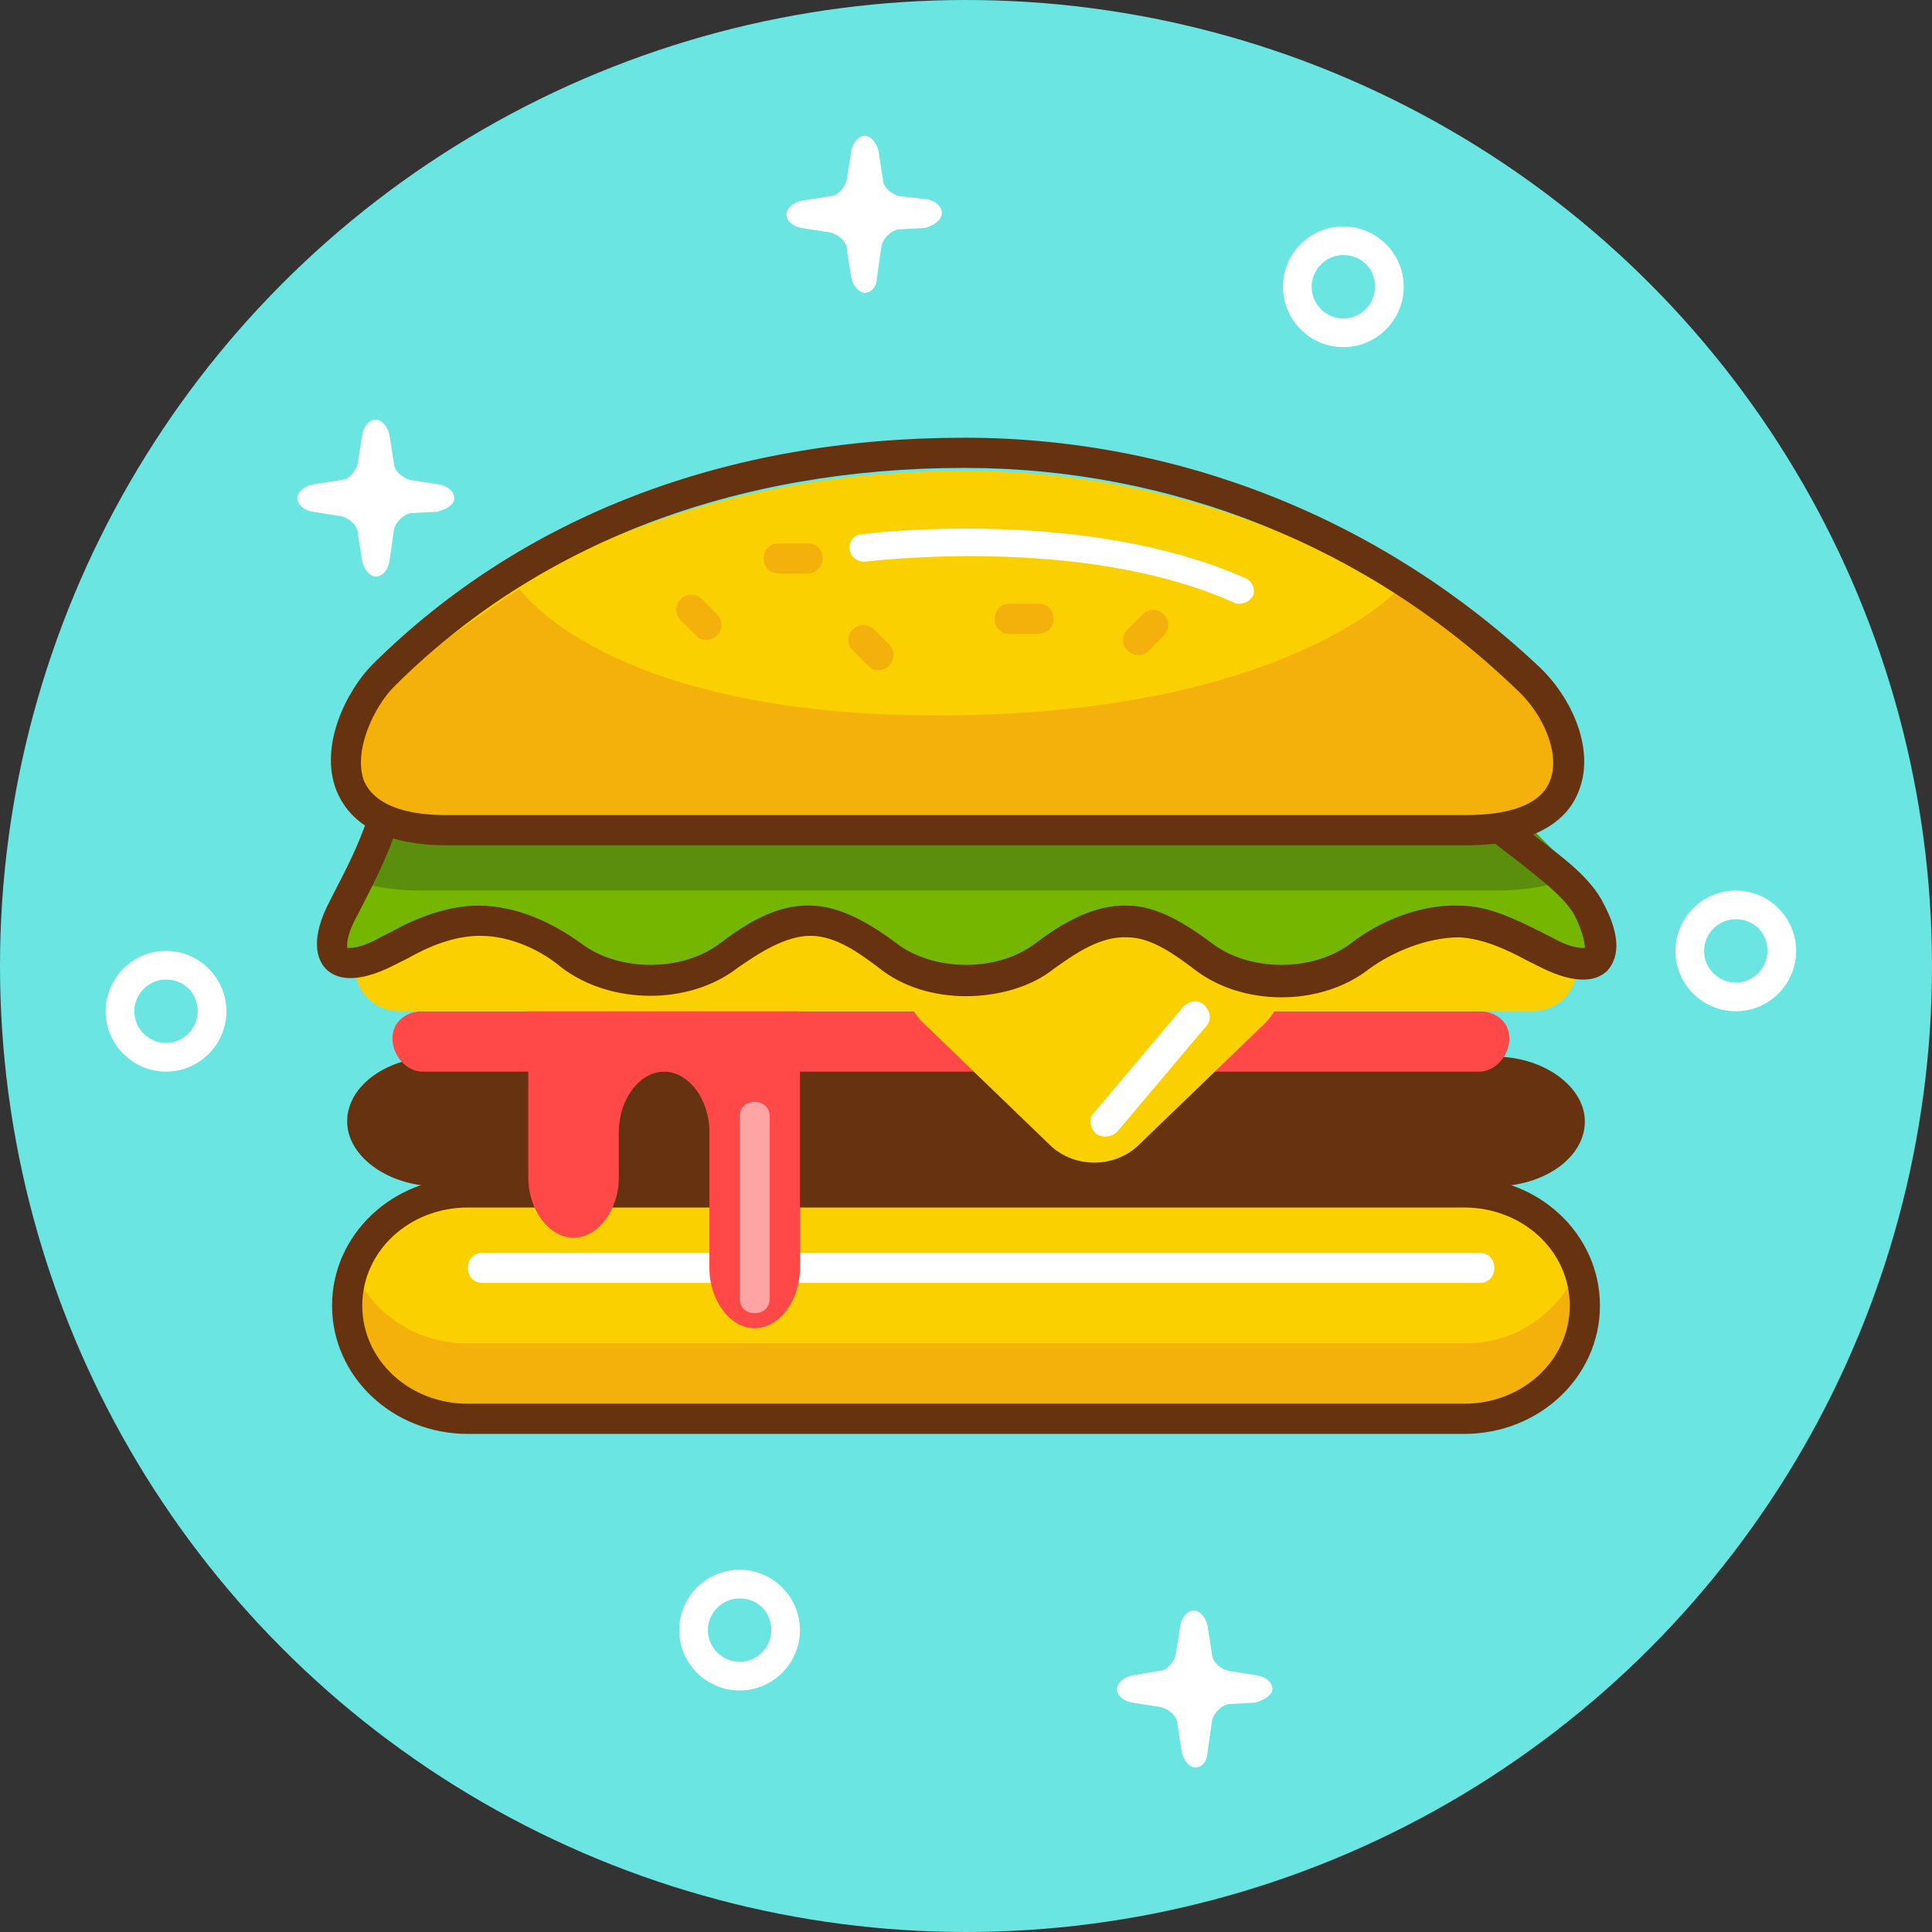 <?xml version="1.0" encoding="utf-8"?>
<!-- Generator: Adobe Illustrator 21.0.2, SVG Export Plug-In . SVG Version: 6.00 Build 0)  -->
<svg version="1.1" id="burger" xmlns="http://www.w3.org/2000/svg" xmlns:xlink="http://www.w3.org/1999/xlink" x="0px" y="0px"
	 viewBox="0 0 128 128" style="enable-background:new 0 0 128 128;" xml:space="preserve">
<rect x="0" y="0" width="128" height="128" fill="#333333" stroke="none"/>
<style type="text/css">
	.st0{fill:#6AE5E1;}
	.st1{fill:#FBD000;}
	.st2{fill:#663210;}
	.st3{fill:#F4B10B;}
	.st4{fill:#FFFFFF;}
	.st5{fill:#FF4848;}
	.st6{opacity:0.5;fill:#FFFFFF;}
	.st7{fill:#75B600;}
	.st8{fill:#5C8E0D;}
</style>
<g>
	<circle class="st0" cx="64" cy="64" r="64"/>
	<path class="st1" d="M105.1,86.3c0,4.2-3.6,7.7-8,7.7H30.9c-4.4,0-8-3.5-8-7.7c0-4.2,3.6-7.7,8-7.7h66.1
		C101.5,78.7,105.1,82.1,105.1,86.3z"/>
	<path class="st2" d="M105,74.3c0,2.4-2.7,4.3-6,4.3H29c-3.3,0-6-2-6-4.3c0-2.4,2.7-4.3,6-4.3h70C102.3,70,105,72,105,74.3z"/>
	<path class="st3" d="M97.1,89H30.9c-3.5,0-6.5-2.2-7.6-5.2c-0.3,0.8-0.4,1.6-0.4,2.5c0,4.2,3.6,7.7,8,7.7h66.1c4.4,0,8-3.5,8-7.7
		c0-0.9-0.2-1.7-0.4-2.5C103.5,86.8,100.6,89,97.1,89z"/>
	<path class="st2" d="M97,95H31c-5,0-9-3.8-9-8.5s4-8.5,9-8.5h66c5,0,9,3.8,9,8.5S102,95,97,95z M31,80c-3.9,0-7,2.9-7,6.5
		s3.1,6.5,7,6.5h66c3.9,0,7-2.9,7-6.5s-3.1-6.5-7-6.5H31z"/>
	<path class="st4" d="M98,85H32c-0.6,0-1-0.4-1-1s0.4-1,1-1h66c0.6,0,1,0.4,1,1S98.6,85,98,85z"/>
	<path class="st5" d="M53,67c0-2.2-1.8-4-4-4H39c-2.2,0-4,1.8-4,4v11c0,2.2,1.4,4,3,4s3-1.8,3-4v-3c0-2.2,1.4-4,3-4s3,1.8,3,4v9
		c0,2.2,1.4,4,3,4s3-1.8,3-4V67z"/>
	<path class="st4" d="M89,23c-2.2,0-4-1.8-4-4c0-2.2,1.8-4,4-4c2.2,0,4,1.8,4,4C93,21.2,91.2,23,89,23z M89,16.9
		c-1.2,0-2.1,1-2.1,2.1c0,1.2,1,2.1,2.1,2.1c1.2,0,2.1-1,2.1-2.1C91.1,17.8,90.2,16.9,89,16.9z"/>
	<path class="st4" d="M11,71c-2.2,0-4-1.8-4-4c0-2.2,1.8-4,4-4c2.2,0,4,1.8,4,4C15,69.2,13.2,71,11,71z M11,64.9
		c-1.2,0-2.1,1-2.1,2.1c0,1.2,1,2.1,2.1,2.1c1.2,0,2.1-1,2.1-2.1C13.1,65.8,12.2,64.9,11,64.9z"/>
	<path class="st4" d="M115,67c-2.2,0-4-1.8-4-4c0-2.2,1.8-4,4-4c2.2,0,4,1.8,4,4C119,65.2,117.2,67,115,67z M115,60.9
		c-1.2,0-2.1,1-2.1,2.1c0,1.2,1,2.1,2.1,2.1c1.2,0,2.1-1,2.1-2.1C117.1,61.8,116.2,60.9,115,60.9z"/>
	<path class="st4" d="M49,112c-2.2,0-4-1.8-4-4c0-2.2,1.8-4,4-4c2.2,0,4,1.8,4,4C53,110.2,51.2,112,49,112z M49,105.9
		c-1.2,0-2.1,1-2.1,2.1c0,1.2,1,2.1,2.1,2.1c1.2,0,2.1-1,2.1-2.1C51.1,106.8,50.2,105.9,49,105.9z"/>
	<path class="st4" d="M84.3,111.9c0-0.4-0.4-0.8-1-0.9l-1.9-0.3c-0.5-0.1-1.1-0.6-1.1-1.1l-0.3-1.9c-0.1-0.5-0.5-1-0.9-1
		c-0.4,0-0.8,0.4-0.9,1l-0.3,1.9c-0.1,0.5-0.6,1.1-1.1,1.1L75,111c-0.5,0.1-1,0.5-1,0.9c0,0.4,0.4,0.8,1,0.9l1.9,0.3
		c0.5,0.1,1.1,0.6,1.1,1.1l0.3,1.9c0.1,0.5,0.5,1,0.9,1c0.4,0,0.8-0.4,0.8-1l0.3-2.1c0.1-0.5,0.6-1,1.1-1.1l1.8-0.1
		C83.8,112.6,84.3,112.3,84.3,111.9z"/>
	<path class="st6" d="M50,87c-0.6,0-1-0.4-1-1V74c0-0.6,0.4-1,1-1s1,0.4,1,1v12C51,86.6,50.6,87,50,87z"/>
	<path class="st4" d="M62.4,14.1c0-0.4-0.4-0.8-1-0.9L59.6,13c-0.5-0.1-1.1-0.6-1.1-1.1L58.2,10c-0.1-0.5-0.5-1-0.9-1
		c-0.4,0-0.8,0.4-0.9,1l-0.3,1.9c-0.1,0.5-0.6,1.1-1.1,1.1l-1.9,0.3c-0.5,0.1-1,0.5-1,0.9c0,0.4,0.4,0.8,1,0.9l1.9,0.3
		c0.5,0.1,1.1,0.6,1.1,1.1l0.3,1.9c0.1,0.5,0.5,1,0.9,1c0.4,0,0.8-0.4,0.8-1l0.3-2.1c0.1-0.5,0.6-1,1.1-1.1l1.8-0.1
		C62,14.9,62.4,14.5,62.4,14.1z"/>
	<path class="st4" d="M30.1,33c0-0.4-0.4-0.8-1-0.9l-1.9-0.3c-0.5-0.1-1.1-0.6-1.1-1.1l-0.3-1.9c-0.1-0.5-0.5-1-0.9-1
		s-0.8,0.4-0.9,1l-0.3,1.9c-0.1,0.5-0.6,1.1-1.1,1.1l-1.9,0.3c-0.5,0.1-1,0.5-1,0.9c0,0.4,0.4,0.8,1,0.9l1.9,0.3
		c0.5,0.1,1.1,0.6,1.1,1.1l0.3,1.9c0.1,0.5,0.5,1,0.9,1s0.8-0.4,0.9-1l0.3-2.1c0.1-0.5,0.6-1,1.1-1.1l1.8-0.1
		C29.7,33.7,30.1,33.4,30.1,33z"/>
	<path class="st5" d="M98,71H28c-1.1,0-2-1.1-2-2.2s0.9-1.8,2-1.8h70c1.1,0,2,0.7,2,1.8S99.1,71,98,71z"/>
	<path class="st1" d="M101.5,67h-75c-1.7,0-3-1.3-3-3c0-1.7,1.3-3,3-3h75c1.7,0,3,1.3,3,3C104.5,65.7,103.2,67,101.5,67z"/>
	<path class="st1" d="M75.4,75.9c-1.6,1.5-4.2,1.5-5.8,0l-8.4-8.1c-1.6-1.5-1.6-4,0-5.6l8.4-8.1c1.6-1.5,4.2-1.5,5.8,0l8.4,8.1
		c1.6,1.5,1.6,4,0,5.6L75.4,75.9z"/>
	<path class="st7" d="M96.2,48.8c-2.2,2.9,7.4,7.8,9.2,11.2l0,0c1.8,3.4,0.6,4.7-2.9,2.9l-0.8-0.4c-3.4-1.8-8.6-1.4-11.4,0.8
		c-2.9,2.2-7.6,2.2-10.4,0c-2.9-2.2-7.6-2.2-10.4,0c-2.9,2.2-7.6,2.2-10.4,0c-2.9-2.2-7.6-2.2-10.4,0c-2.9,2.2-7.6,2.2-10.4,0
		c-2.9-2.2-8-2.5-11.4-0.8L26,62.9c-3.4,1.8-4.7,0.5-2.9-3l0.2-0.4c1.8-3.4,7.5-9.2,5.3-12"/>
	<path class="st7" d="M100.2,50.9c-2.2,2.9,3.4,5.6,5.2,9l0,0c1.8,3.4,0.6,4.7-2.9,2.9l-0.8-0.4c-3.4-1.8-8.6-1.4-11.4,0.8
		c-2.9,2.2-7.6,2.2-10.4,0c-2.9-2.2-7.6-2.2-10.4,0c-2.9,2.2-7.6,2.2-10.4,0c-2.9-2.2-7.6-2.2-10.4,0c-2.9,2.2-7.6,2.2-10.4,0
		c-2.9-2.2-8-2.5-11.4-0.8L26,62.9c-3.4,1.8-4.7,0.5-2.9-3l0.2-0.4c1.8-3.4,1.5-8.4-0.7-11.2"/>
	<path class="st8" d="M27.8,59c9.9,0,61.3,0,71.2,0c2.5,0,4.2-0.4,5.4-1.1c-2.3-2.7-6-5-4.1-7.5l-75.3-2.5c-0.5,0.4-1,0.8-1.5,1.3
		c0,0,0,0-0.1,0.1c1.3,2.6,1.4,6.3,0.1,9.1C24.6,58.7,26,59,27.8,59z"/>
	<path class="st2" d="M64,66c-2.1,0-4.2-0.6-5.8-1.9C57,63.2,55.4,62,53.7,62c-1.7,0-3.5,1.2-4.8,2.1c-3.2,2.5-8.4,2.5-11.7,0
		C35.9,63,33.9,62,31.8,62c-1.7,0-3.4,0.7-4.8,1.5l-0.8,0.4c-2.7,1.4-4,0.9-4.6,0.3c-0.6-0.6-1.1-2,0.3-4.6l0.2-0.4
		c1.4-2.7,4-7.6,2.1-10c-0.3-0.4-0.3-1.1,0.2-1.4c0.4-0.3,1.1-0.3,1.4,0.2c2.7,3.4-0.2,8.9-1.9,12.2l-0.2,0.4
		C22.9,62,23,62.7,23,62.8c0.1,0,0.8,0.1,2.2-0.7l0.8-0.4c1.6-0.9,3.7-1.7,5.7-1.7c2.6,0,5,1.2,6.8,2.5c2.5,1.9,6.7,1.9,9.2,0
		c1.7-1.3,3.8-2.6,6-2.5c2,0,4.1,1.3,5.7,2.5c2.5,1.9,6.7,1.9,9.2,0c1.7-1.3,3.9-2.6,6.1-2.5c2,0,4,1.3,5.6,2.5
		c2.5,1.9,6.7,1.9,9.2,0c1.8-1.4,4.5-2.6,7.2-2.5c1.9,0,3.7,0.9,5.3,1.7l0.8,0.4c1.4,0.8,2.1,0.7,2.2,0.7c0-0.1,0-0.8-0.7-2.2
		c-0.7-1.2-2.3-2.4-3.8-3.6c-2-1.5-3.9-2.9-4.1-4.6c-0.1-0.7,0.1-1.4,0.6-2c0.3-0.4,1-0.5,1.4-0.2c0.4,0.3,0.5,1,0.2,1.4
		c-0.2,0.2-0.2,0.4-0.2,0.5c0.1,0.9,1.8,2.1,3.3,3.3c1.7,1.3,3.5,2.6,4.4,4.2c1.5,2.7,1,4,0.4,4.7c-0.6,0.6-1.9,1.1-4.6-0.3
		l-0.8-0.4c-1.3-0.7-2.8-1.4-4.4-1.5c-2.2,0-4.5,1-6,2.1c-3.2,2.5-8.4,2.5-11.6,0c-1.2-0.9-2.8-2.1-4.4-2.1
		c-1.8-0.1-3.5,1.1-4.9,2.1C68.3,65.4,66.1,66,64,66z"/>
	<path class="st1" d="M101.6,45.9c-9.9-9.1-23.1-14.7-37.7-14.7c-15.1,0-28.7,4.8-38.7,14.5c-2.8,2.7-5.2,10.1,4.2,10.1s58.6,0,68,0
		C106.8,55.7,104.8,48.8,101.6,45.9z"/>
	<path class="st3" d="M101.6,45.7c0,0-0.1-0.1-0.1-0.1c-1.2-2.4-8.8-6.6-8.8-6.6s-7.6,8.4-30.6,8.4c-22,0-27.7-8.4-27.7-8.4
		s-7.6,5.2-9,6.3c-0.1,0.1-0.1,0.1-0.2,0.1c-2.8,2.7-5.2,10.3,4.2,10.3s58.6,0,68,0C106.8,55.7,104.8,48.7,101.6,45.7z"/>
	<path class="st2" d="M97.2,56H29.6c-4.8,0-6.6-1.9-7.3-3.6c-1.2-3,0.7-6.7,2.4-8.4c9.9-9.8,23.4-15,39.2-15
		c14.2,0,27.7,5.4,38.1,15.2c2.1,2,3.7,5.4,2.6,8.2C104,54,102.2,56,97.2,56z M63.9,31c-15.2,0-28.3,5-37.8,14.5
		c-1.3,1.3-2.7,4.2-2,6.2c0.8,1.9,3.4,2.3,5.4,2.3h67.6c2.2,0,4.9-0.4,5.6-2.3c0.7-1.8-0.5-4.4-2.1-5.9C90.7,36.2,77.6,31,63.9,31z"
		/>
	<path class="st4" d="M82.1,40c-0.1,0-0.3,0-0.4-0.1c-10.1-4.5-24.1-2.7-24.3-2.7c-0.5,0.1-1.1-0.3-1.1-0.8c-0.1-0.5,0.3-1,0.8-1
		c0.6-0.1,14.8-1.8,25.4,2.9c0.5,0.2,0.7,0.8,0.5,1.2C82.8,39.8,82.5,40,82.1,40z"/>
	<path class="st3" d="M46.8,42.4c-0.3,0-0.5-0.1-0.7-0.3l-1-1c-0.4-0.4-0.4-1,0-1.4c0.4-0.4,1-0.4,1.4,0l1,1c0.4,0.4,0.4,1,0,1.4
		C47.3,42.3,47,42.4,46.8,42.4z"/>
	<path class="st3" d="M68.8,42h-1.9c-0.6,0-1-0.4-1-1s0.4-1,1-1h1.9c0.6,0,1,0.4,1,1S69.3,42,68.8,42z"/>
	<path class="st3" d="M58.2,44.4c-0.3,0-0.5-0.1-0.7-0.3l-1-1c-0.4-0.4-0.4-1,0-1.4c0.4-0.4,1-0.4,1.4,0l1,1c0.4,0.4,0.4,1,0,1.4
		C58.7,44.3,58.5,44.4,58.2,44.4z"/>
	<path class="st3" d="M75.4,43.4c-0.2,0-0.5-0.1-0.7-0.3c-0.4-0.4-0.4-1,0-1.4l1-1c0.4-0.4,1-0.4,1.4,0c0.4,0.4,0.4,1,0,1.4l-1,1
		C76,43.3,75.7,43.4,75.4,43.4z"/>
	<path class="st3" d="M53.5,38h-1.9c-0.6,0-1-0.4-1-1c0-0.6,0.4-1,1-1h1.9c0.6,0,1,0.4,1,1C54.5,37.6,54,38,53.5,38z"/>
	<path class="st4" d="M73.2,75.3c-0.2,0-0.5-0.1-0.6-0.2c-0.4-0.4-0.5-1-0.1-1.4l5.9-7c0.4-0.4,1-0.5,1.4-0.1c0.4,0.4,0.5,1,0.1,1.4
		l-5.9,7C73.8,75.2,73.5,75.3,73.2,75.3z"/>
</g>
</svg>
